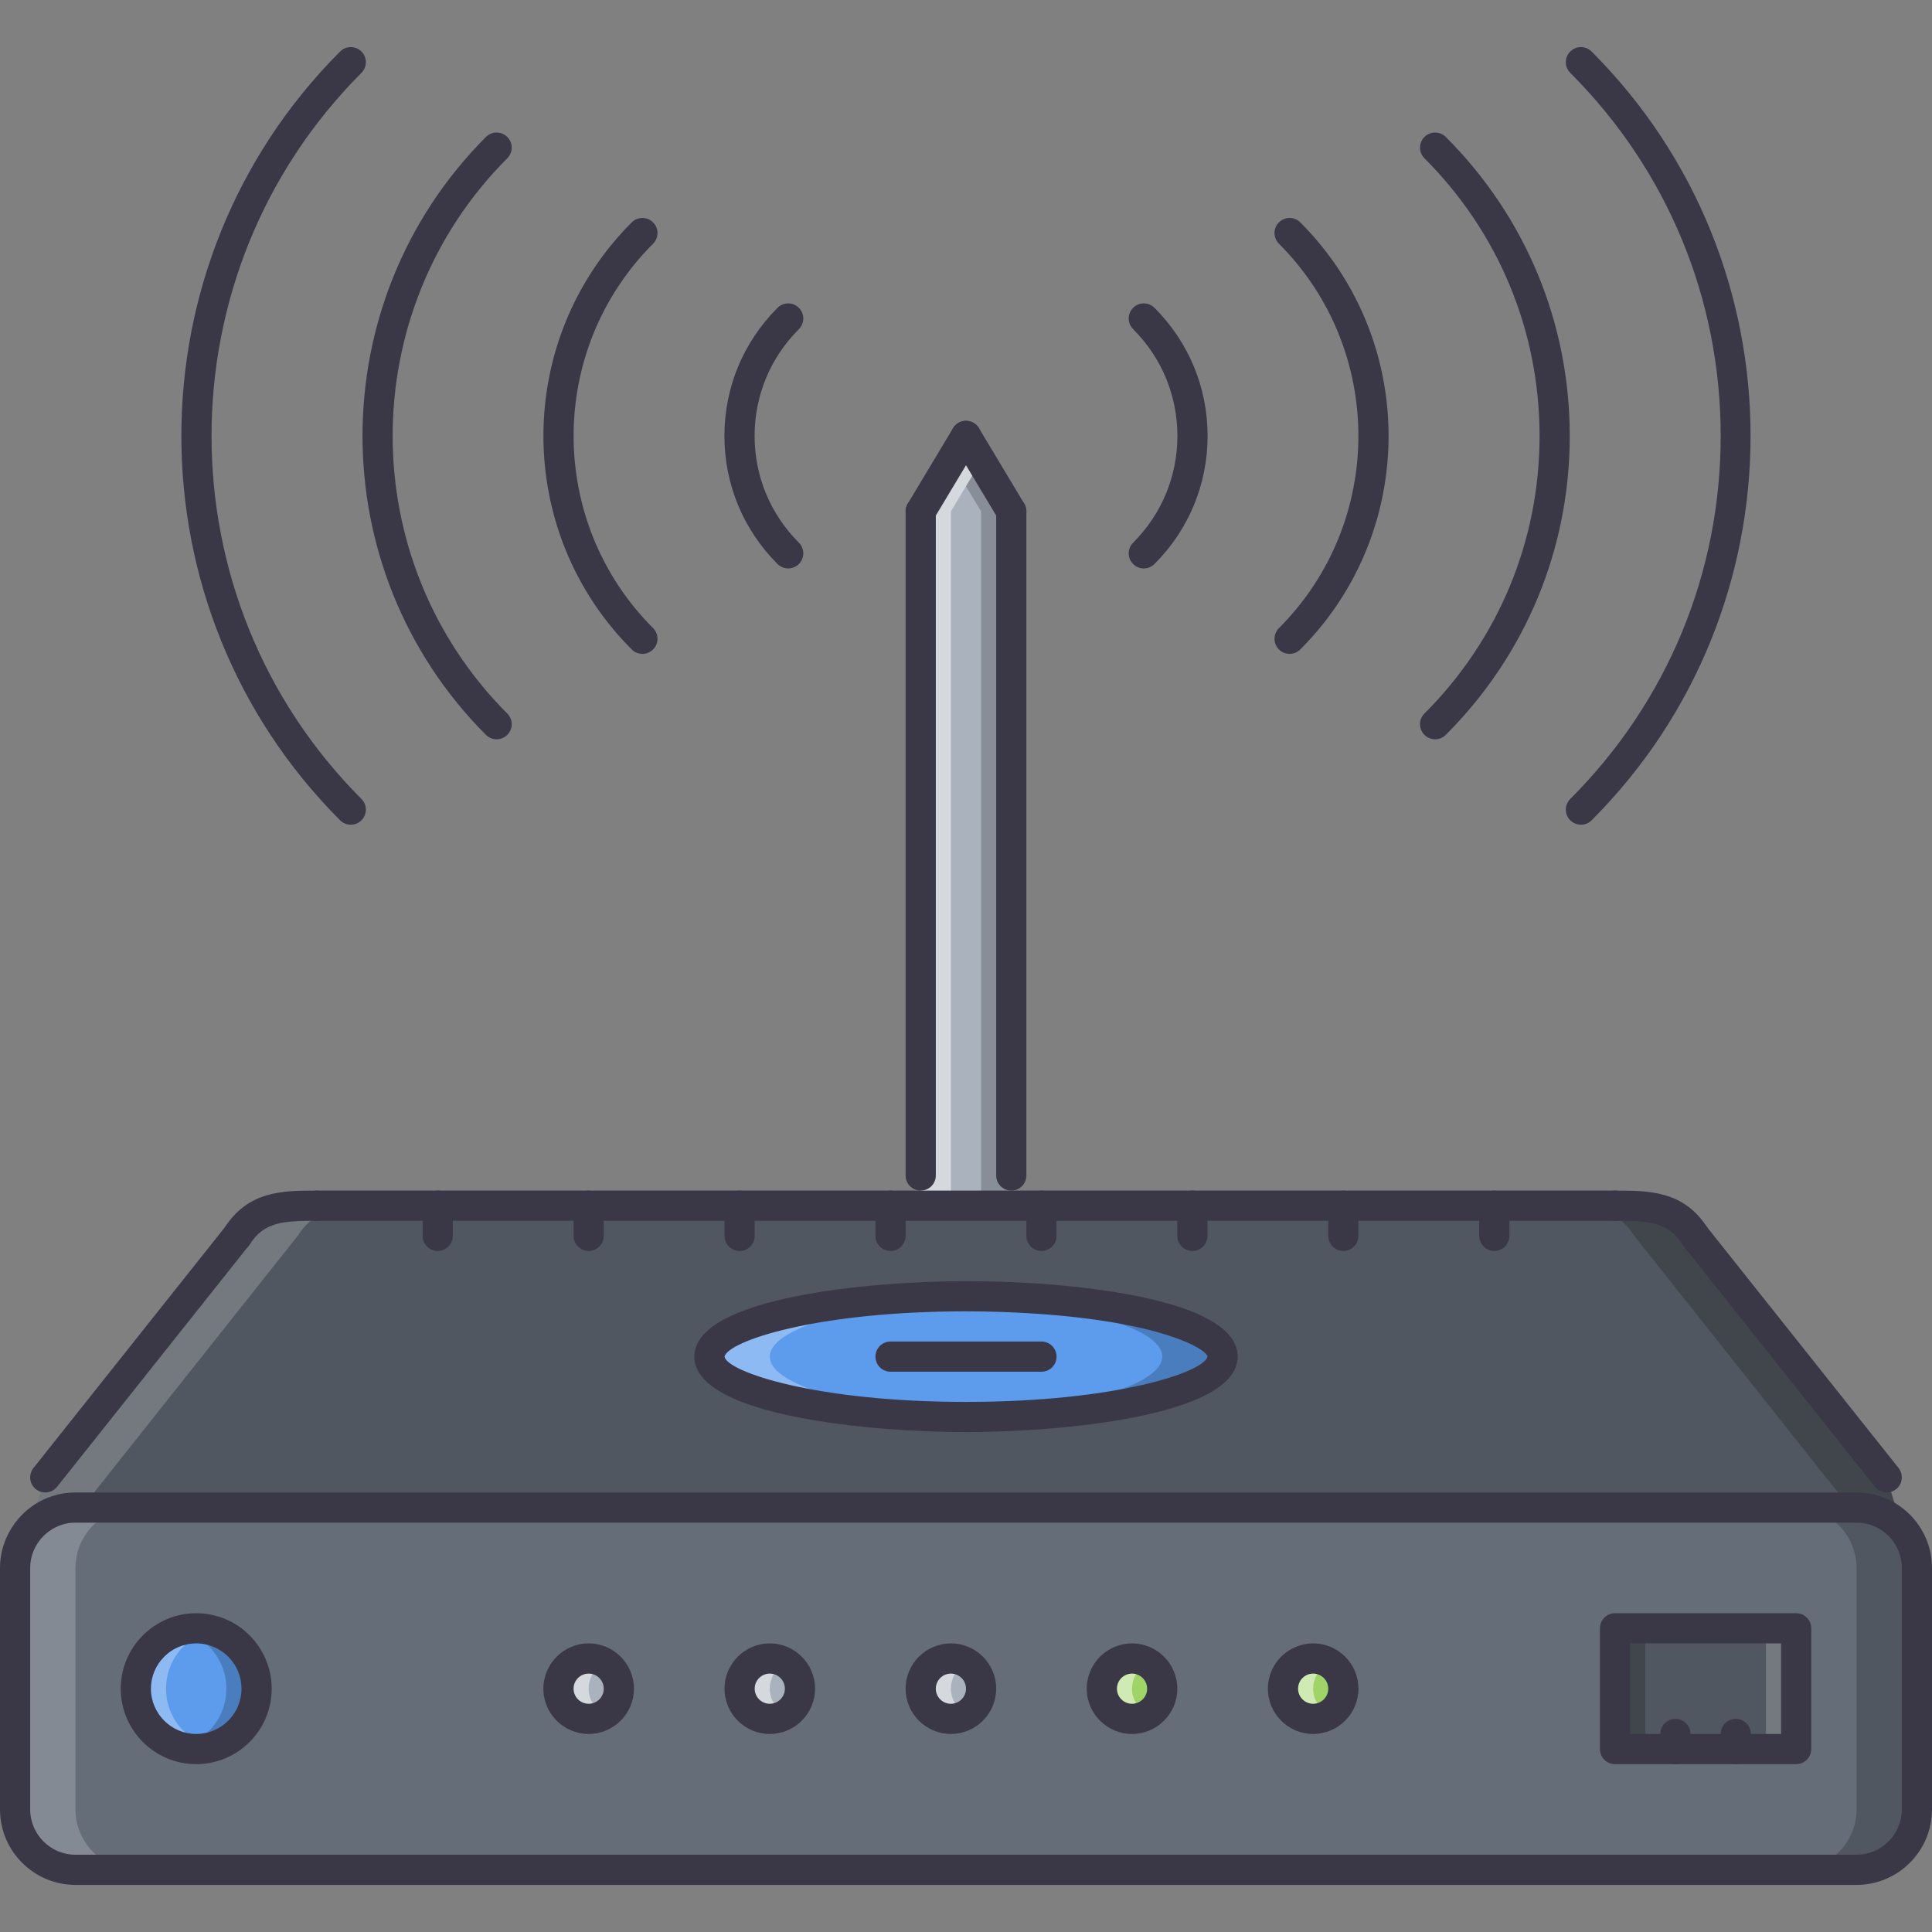 <?xml version="1.0" encoding="iso-8859-1"?>
<!-- Generator: Adobe Illustrator 19.0.0, SVG Export Plug-In . SVG Version: 6.00 Build 0)  -->
<svg version="1.1" id="Capa_1" xmlns="http://www.w3.org/2000/svg" xmlns:xlink="http://www.w3.org/1999/xlink" x="0px" y="0px"
	 viewBox="0 0 511.941 511.941" style="enable-background:new 0 0 511.941 511.941;" xml:space="preserve">
<rect x="0" y="0" width="511.941" height="511.941" fill="#808080" stroke="none"/>
<path style="fill:#656D78;" d="M507.943,415.471v63.992c0,8.804-7.203,15.998-15.999,15.998H19.998
	c-8.796,0-15.999-7.194-15.999-15.998v-63.992c0-7.117,4.718-13.28,11.28-15.28c1.438-0.476,3.039-0.718,4.719-0.718h235.973
	h235.973C500.74,399.473,507.943,406.674,507.943,415.471z"/>
<g style="opacity:0.2;">
	<path style="fill:#FFFFFF;" d="M19.998,479.463v-63.992c0-7.117,4.718-13.28,11.279-15.28c1.438-0.476,3.039-0.718,4.719-0.718
		H19.998c-1.68,0-3.281,0.242-4.719,0.718c-6.562,2-11.28,8.163-11.28,15.28v63.992c0,8.804,7.203,15.998,15.999,15.998h15.998
		C27.2,495.461,19.998,488.267,19.998,479.463z"/>
</g>
<g style="opacity:0.2;">
	<path d="M491.944,415.471v63.992c0,7.124-4.718,13.279-11.279,15.279c-1.438,0.484-3.039,0.719-4.719,0.719h15.998
		c1.68,0,3.281-0.234,4.719-0.719c6.562-2,11.28-8.155,11.28-15.279v-63.992c0-8.797-7.203-15.998-15.999-15.998h-15.998
		C484.742,399.473,491.944,406.674,491.944,415.471z"/>
</g>
<g>
	<path style="fill:#A0D468;" d="M347.96,439.468c4.398,0,7.999,3.601,7.999,7.999c0,4.397-3.601,7.999-7.999,7.999
		c-4.397,0-7.999-3.602-7.999-7.999C339.961,443.069,343.563,439.468,347.96,439.468z"/>
	<path style="fill:#A0D468;" d="M299.966,439.468c4.397,0,7.999,3.601,7.999,7.999c0,4.397-3.602,7.999-7.999,7.999
		c-4.398,0-7.999-3.602-7.999-7.999C291.967,443.069,295.568,439.468,299.966,439.468z"/>
</g>
<g>
	<path style="fill:#AAB2BD;" d="M251.971,439.468c4.398,0,7.999,3.601,7.999,7.999c0,4.397-3.601,7.999-7.999,7.999
		c-4.398,0-7.999-3.602-7.999-7.999C243.972,443.069,247.574,439.468,251.971,439.468z"/>
	<path style="fill:#AAB2BD;" d="M203.977,439.468c4.398,0,7.999,3.601,7.999,7.999c0,4.397-3.601,7.999-7.999,7.999
		s-7.999-3.602-7.999-7.999C195.978,443.069,199.579,439.468,203.977,439.468z"/>
	<path style="fill:#AAB2BD;" d="M155.983,439.468c4.397,0,7.999,3.601,7.999,7.999c0,4.397-3.602,7.999-7.999,7.999
		c-4.398,0-7.999-3.602-7.999-7.999C147.984,443.069,151.584,439.468,155.983,439.468z"/>
</g>
<g style="opacity:0.5;">
	<path style="fill:#FFFFFF;" d="M155.983,447.467c0-2.914,1.656-5.359,3.999-6.766c-1.195-0.71-2.515-1.233-3.999-1.233
		c-4.398,0-7.999,3.601-7.999,7.999c0,4.397,3.601,7.999,7.999,7.999c1.484,0,2.804-0.523,3.999-1.234
		C157.638,452.833,155.983,450.381,155.983,447.467z"/>
</g>
<g style="opacity:0.5;">
	<path style="fill:#FFFFFF;" d="M203.977,447.467c0-2.914,1.656-5.359,4-6.766c-1.195-0.71-2.515-1.233-4-1.233
		c-4.398,0-7.999,3.601-7.999,7.999c0,4.397,3.601,7.999,7.999,7.999c1.484,0,2.805-0.523,4-1.234
		C205.633,452.833,203.977,450.381,203.977,447.467z"/>
</g>
<g style="opacity:0.5;">
	<path style="fill:#FFFFFF;" d="M251.971,447.467c0-2.914,1.656-5.359,4-6.766c-1.195-0.71-2.516-1.233-4-1.233
		c-4.398,0-7.999,3.601-7.999,7.999c0,4.397,3.601,7.999,7.999,7.999c1.484,0,2.804-0.523,4-1.234
		C253.627,452.833,251.971,450.381,251.971,447.467z"/>
</g>
<g style="opacity:0.5;">
	<path style="fill:#FFFFFF;" d="M299.966,447.467c0-2.914,1.656-5.359,4-6.766c-1.195-0.71-2.516-1.233-4-1.233
		c-4.398,0-7.999,3.601-7.999,7.999c0,4.397,3.601,7.999,7.999,7.999c1.484,0,2.805-0.523,4-1.234
		C301.622,452.833,299.966,450.381,299.966,447.467z"/>
</g>
<g style="opacity:0.5;">
	<path style="fill:#FFFFFF;" d="M347.96,447.467c0-2.914,1.656-5.359,4-6.766c-1.195-0.71-2.516-1.233-4-1.233
		c-4.397,0-7.999,3.601-7.999,7.999c0,4.397,3.602,7.999,7.999,7.999c1.484,0,2.805-0.523,4-1.234
		C349.617,452.833,347.96,450.381,347.96,447.467z"/>
</g>
<path style="fill:#5D9CEC;" d="M274.93,344.119c28.317,1.922,49.033,8.077,49.033,15.357c0,8.804-30.396,15.998-67.992,15.998
	c-37.519,0-67.992-7.194-67.992-15.998c0-8.796,30.473-15.998,67.992-15.998C262.533,343.479,268.931,343.721,274.93,344.119z"/>
<g style="opacity:0.3;">
	<path style="fill:#FFFFFF;" d="M203.977,359.477c0-8.132,26.06-14.889,59.642-15.865c-2.523-0.07-5.062-0.133-7.647-0.133
		c-37.519,0-67.992,7.202-67.992,15.998c0,8.804,30.473,15.998,67.992,15.998c2.711,0,5.374-0.047,8.007-0.117
		C230.224,374.42,203.977,367.64,203.977,359.477z"/>
</g>
<g style="opacity:0.2;">
	<path d="M307.965,359.477c0,8.14-26.06,14.889-59.642,15.865c2.523,0.07,5.062,0.133,7.647,0.133
		c37.519,0,67.992-7.194,67.992-15.998c0-8.796-30.474-15.998-67.992-15.998c-2.711,0-5.374,0.047-8.007,0.125
		C281.718,344.541,307.965,351.314,307.965,359.477z"/>
</g>
<path style="fill:#5D9CEC;" d="M51.994,431.469c8.796,0,15.998,7.202,15.998,15.998c0,8.804-7.202,15.998-15.998,15.998
	c-8.882,0-15.998-7.194-15.998-15.998C35.996,438.671,43.113,431.469,51.994,431.469z"/>
<g style="opacity:0.3;">
	<path style="fill:#FFFFFF;" d="M43.995,447.467c0-7.413,5.077-13.639,11.983-15.428c-1.281-0.336-2.601-0.57-3.984-0.57
		c-8.882,0-15.998,7.202-15.998,15.998c0,8.804,7.116,15.998,15.998,15.998c1.383,0,2.703-0.234,3.984-0.563
		C49.073,461.106,43.995,454.888,43.995,447.467z"/>
</g>
<g style="opacity:0.2;">
	<path d="M59.993,447.467c0,7.421-5.078,13.639-11.983,15.436c1.281,0.328,2.602,0.563,3.984,0.563
		c8.882,0,15.998-7.194,15.998-15.998c0-8.796-7.116-15.998-15.998-15.998c-1.383,0-2.703,0.234-3.984,0.57
		C54.916,433.828,59.993,440.054,59.993,447.467z"/>
</g>
<g style="opacity:0.2;">
	<polygon points="475.946,431.469 475.946,463.465 459.948,463.465 443.95,463.465 427.951,463.465 427.951,431.469 	"/>
</g>
<polygon style="fill:#AAB2BD;" points="267.97,135.506 267.97,311.483 267.97,319.482 243.972,319.482 243.972,311.483 
	243.972,135.506 255.971,115.509 "/>
<g style="opacity:0.5;">
	<polygon style="fill:#FFFFFF;" points="251.971,135.506 259.97,122.176 255.971,115.509 243.972,135.506 243.972,311.483 
		243.972,319.482 251.971,319.482 251.971,311.483 	"/>
</g>
<g style="opacity:0.2;">
	<polygon points="259.97,135.506 255.971,128.843 259.97,122.168 267.97,135.506 267.97,311.483 267.97,319.482 259.97,319.482 
		259.97,311.483 	"/>
</g>
<path style="fill:#656D78;" d="M449.066,327.481c-5.116-7.999-12.639-7.999-21.114-7.999h-31.997H355.96h-39.995H275.97h-7.999
	h-23.998h-8h-39.995h-39.995h-39.996H83.991c-8.476,0-15.998,0-21.114,7.999L12,391.473l-4.343,13.882
	c1.438-0.484,10.663-5.882,12.343-5.882h235.971h235.973l11.929,5.397l-3.93-13.397L449.066,327.481z M255.971,375.475
	c-37.519,0-67.992-7.194-67.992-15.998c0-8.796,30.473-15.998,67.992-15.998c6.562,0,12.96,0.242,18.959,0.641
	c28.317,1.922,49.033,8.077,49.033,15.357C323.963,368.281,293.568,375.475,255.971,375.475z"/>
<g style="opacity:0.2;">
	<path d="M449.066,327.481c-5.116-7.999-12.639-7.999-21.114-7.999h-31.997H355.96h-39.995H275.97h-7.999h-23.998h-8h-39.995
		h-39.995h-39.996H83.991c-8.476,0-15.998,0-21.114,7.999L12,391.473l-4.343,13.882c1.438-0.484,10.663-5.882,12.343-5.882h235.971
		h235.973l11.929,5.397l-3.93-13.397L449.066,327.481z M255.971,375.475c-37.519,0-67.992-7.194-67.992-15.998
		c0-8.796,30.473-15.998,67.992-15.998c6.562,0,12.96,0.242,18.959,0.641c28.317,1.922,49.033,8.077,49.033,15.357
		C323.963,368.281,293.568,375.475,255.971,375.475z"/>
</g>
<g style="opacity:0.2;">
	<path style="fill:#FFFFFF;" d="M21.748,399.473l57.126-71.992c5.116-7.999,12.639-7.999,21.114-7.999H83.991
		c-8.476,0-15.998,0-21.114,7.999L12,391.473l-4.343,13.882c1.438-0.484,10.663-5.882,12.343-5.882H21.748z"/>
</g>
<g style="opacity:0.2;">
	<path d="M490.195,399.473l-57.127-71.992c-5.116-7.999-12.639-7.999-21.114-7.999h15.998c8.476,0,15.998,0,21.114,7.999
		l50.877,63.992l4.344,13.882c-1.438-0.484-10.663-5.882-12.343-5.882H490.195z"/>
</g>
<g style="opacity:0.2;">
	<rect x="427.951" y="431.471" width="7.999" height="31.996"/>
</g>
<g style="opacity:0.2;">
	<rect x="467.951" y="431.471" style="fill:#FFFFFF;" width="7.999" height="31.996"/>
</g>
<g>
	<path style="fill:#3A3847;" d="M491.944,499.461H19.998C8.968,499.461,0,490.493,0,479.463v-63.992
		c0-8.719,5.804-16.568,14.115-19.107c1.734-0.578,3.75-0.891,5.883-0.891h471.945c11.03,0,19.998,8.976,19.998,19.998v63.992
		C511.942,490.493,502.974,499.461,491.944,499.461z M19.998,403.472c-1.273,0-2.43,0.172-3.453,0.516
		c-5.069,1.547-8.546,6.257-8.546,11.483v63.992c0,6.616,5.382,11.999,11.999,11.999h471.945c6.616,0,11.999-5.383,11.999-11.999
		v-63.992c0-6.617-5.383-11.999-11.999-11.999H19.998z"/>
	<path style="fill:#3A3847;" d="M11.999,395.473c-0.875,0-1.75-0.281-2.492-0.867c-1.727-1.375-2.016-3.891-0.641-5.616
		l50.877-63.993c1.383-1.742,3.898-2,5.624-0.648c1.727,1.375,2.016,3.898,0.641,5.625l-50.877,63.991
		C14.342,394.957,13.171,395.473,11.999,395.473z"/>
	<path style="fill:#3A3847;" d="M499.943,395.473c-1.172,0-2.343-0.516-3.132-1.508l-50.877-63.992
		c-1.375-1.727-1.086-4.25,0.641-5.625c1.741-1.352,4.249-1.094,5.624,0.648l50.877,63.993c1.375,1.726,1.086,4.241-0.641,5.616
		C501.693,395.192,500.818,395.473,499.943,395.473z"/>
	<path style="fill:#3A3847;" d="M427.951,323.481H83.991c-2.21,0-4-1.789-4-3.999c0-2.211,1.789-4,4-4h343.96
		c2.21,0,3.999,1.789,3.999,4C431.95,321.692,430.161,323.481,427.951,323.481z"/>
	<path style="fill:#3A3847;" d="M62.876,331.481c-0.742,0-1.484-0.203-2.156-0.625c-1.859-1.195-2.406-3.664-1.211-5.531
		c6.296-9.843,15.537-9.843,24.481-9.843c2.211,0,4,1.789,4,4c0,2.21-1.789,3.999-4,3.999c-8.819,0-13.99,0.289-17.748,6.156
		C65.485,330.832,64.188,331.481,62.876,331.481z"/>
	<path style="fill:#3A3847;" d="M449.066,331.481c-1.313,0-2.608-0.648-3.366-1.844c-3.758-5.867-8.929-6.156-17.748-6.156
		c-2.211,0-4-1.789-4-3.999c0-2.211,1.789-4,4-4c8.944,0,18.186,0,24.481,9.843c1.195,1.867,0.648,4.336-1.211,5.531
		C450.55,331.278,449.808,331.481,449.066,331.481z"/>
	<path style="fill:#3A3847;" d="M255.971,379.475c-24.903,0-71.992-4.18-71.992-19.998s47.088-19.998,71.992-19.998
		c6.327,0,12.796,0.219,19.225,0.648c15.865,1.078,52.767,5.117,52.767,19.35C327.962,375.295,280.874,379.475,255.971,379.475z
		 M255.971,347.479c-39.839,0-63.172,7.943-63.993,12.029c0.82,4.023,24.154,11.968,63.993,11.968
		c39.878,0,63.188-7.937,63.993-12.022c-0.406-2.117-12.358-9.108-45.308-11.342C268.415,347.69,262.126,347.479,255.971,347.479z"
		/>
	<path style="fill:#3A3847;" d="M275.969,363.477h-39.996c-2.21,0-3.999-1.789-3.999-4s1.789-4,3.999-4h39.996
		c2.21,0,3.999,1.789,3.999,4S278.179,363.477,275.969,363.477z"/>
	<path style="fill:#3A3847;" d="M115.987,331.481c-2.21,0-4-1.789-4-4v-7.999c0-2.211,1.789-4,4-4s4,1.789,4,4v7.999
		C119.987,329.692,118.198,331.481,115.987,331.481z"/>
	<path style="fill:#3A3847;" d="M155.983,331.481c-2.211,0-4-1.789-4-4v-7.999c0-2.211,1.789-4,4-4c2.21,0,3.999,1.789,3.999,4
		v7.999C159.982,329.692,158.193,331.481,155.983,331.481z"/>
	<path style="fill:#3A3847;" d="M195.978,331.481c-2.211,0-4-1.789-4-4v-7.999c0-2.211,1.789-4,4-4s4,1.789,4,4v7.999
		C199.977,329.692,198.189,331.481,195.978,331.481z"/>
	<path style="fill:#3A3847;" d="M235.973,331.481c-2.21,0-3.999-1.789-3.999-4v-7.999c0-2.211,1.789-4,3.999-4c2.211,0,4,1.789,4,4
		v7.999C239.973,329.692,238.184,331.481,235.973,331.481z"/>
	<path style="fill:#3A3847;" d="M275.969,331.481c-2.211,0-4-1.789-4-4v-7.999c0-2.211,1.789-4,4-4c2.21,0,3.999,1.789,3.999,4
		v7.999C279.968,329.692,278.179,331.481,275.969,331.481z"/>
	<path style="fill:#3A3847;" d="M315.964,331.481c-2.211,0-4-1.789-4-4v-7.999c0-2.211,1.789-4,4-4s4,1.789,4,4v7.999
		C319.964,329.692,318.175,331.481,315.964,331.481z"/>
	<path style="fill:#3A3847;" d="M355.959,331.481c-2.21,0-3.999-1.789-3.999-4v-7.999c0-2.211,1.789-4,3.999-4c2.211,0,4,1.789,4,4
		v7.999C359.959,329.692,358.17,331.481,355.959,331.481z"/>
	<path style="fill:#3A3847;" d="M395.954,331.481c-2.21,0-3.999-1.789-3.999-4v-7.999c0-2.211,1.789-4,3.999-4c2.211,0,4,1.789,4,4
		v7.999C399.954,329.692,398.165,331.481,395.954,331.481z"/>
	<path style="fill:#3A3847;" d="M51.994,467.465c-11.03,0-19.998-8.969-19.998-19.998c0-11.022,8.968-19.998,19.998-19.998
		s19.998,8.976,19.998,19.998C71.992,458.496,63.024,467.465,51.994,467.465z M51.994,435.468c-6.616,0-11.999,5.382-11.999,11.999
		c0,6.616,5.383,11.998,11.999,11.998c6.616,0,11.999-5.382,11.999-11.998C63.993,440.85,58.611,435.468,51.994,435.468z"/>
	<path style="fill:#3A3847;" d="M475.946,467.465h-47.995c-2.211,0-4-1.789-4-4v-31.996c0-2.211,1.789-4,4-4h47.994
		c2.211,0,4,1.789,4,4v31.996C479.946,465.676,478.157,467.465,475.946,467.465z M431.95,459.465h39.996v-23.997H431.95V459.465z"/>
	<path style="fill:#3A3847;" d="M443.95,467.465c-2.211,0-3.999-1.789-3.999-4v-4c0-2.21,1.788-3.999,3.999-3.999
		s3.999,1.789,3.999,3.999v4C447.949,465.676,446.16,467.465,443.95,467.465z"/>
	<path style="fill:#3A3847;" d="M459.948,467.465c-2.211,0-3.999-1.789-3.999-4v-4c0-2.21,1.788-3.999,3.999-3.999
		s3.999,1.789,3.999,3.999v4C463.947,465.676,462.159,467.465,459.948,467.465z"/>
	<path style="fill:#3A3847;" d="M155.983,459.465c-6.617,0-11.999-5.382-11.999-11.998c0-6.617,5.382-11.999,11.999-11.999
		c6.616,0,11.998,5.382,11.998,11.999C167.981,454.083,162.599,459.465,155.983,459.465z M155.983,443.467c-2.203,0-4,1.797-4,4
		c0,2.211,1.797,3.999,4,3.999s3.999-1.788,3.999-3.999C159.982,445.264,158.185,443.467,155.983,443.467z"/>
	<path style="fill:#3A3847;" d="M203.977,459.465c-6.616,0-11.999-5.382-11.999-11.998c0-6.617,5.382-11.999,11.999-11.999
		s11.999,5.382,11.999,11.999C215.976,454.083,210.593,459.465,203.977,459.465z M203.977,443.467c-2.203,0-4,1.797-4,4
		c0,2.211,1.796,3.999,4,3.999s4-1.788,4-3.999C207.976,445.264,206.18,443.467,203.977,443.467z"/>
	<path style="fill:#3A3847;" d="M251.971,459.465c-6.617,0-11.999-5.382-11.999-11.998c0-6.617,5.382-11.999,11.999-11.999
		c6.617,0,11.999,5.382,11.999,11.999C263.97,454.083,258.588,459.465,251.971,459.465z M251.971,443.467c-2.203,0-4,1.797-4,4
		c0,2.211,1.797,3.999,4,3.999s4-1.788,4-3.999C255.971,445.264,254.174,443.467,251.971,443.467z"/>
	<path style="fill:#3A3847;" d="M299.966,459.465c-6.617,0-11.999-5.382-11.999-11.998c0-6.617,5.382-11.999,11.999-11.999
		c6.616,0,11.998,5.382,11.998,11.999C311.964,454.083,306.582,459.465,299.966,459.465z M299.966,443.467c-2.203,0-4,1.797-4,4
		c0,2.211,1.797,3.999,4,3.999s4-1.788,4-3.999C303.966,445.264,302.169,443.467,299.966,443.467z"/>
	<path style="fill:#3A3847;" d="M347.96,459.465c-6.616,0-11.998-5.382-11.998-11.998c0-6.617,5.382-11.999,11.998-11.999
		c6.617,0,11.999,5.382,11.999,11.999C359.959,454.083,354.577,459.465,347.96,459.465z M347.96,443.467
		c-2.203,0-3.999,1.797-3.999,4c0,2.211,1.796,3.999,3.999,3.999s4-1.788,4-3.999C351.96,445.264,350.163,443.467,347.96,443.467z"
		/>
	<path style="fill:#3A3847;" d="M243.972,315.482c-2.21,0-4-1.788-4-3.999V135.506c0-2.21,1.789-3.999,4-3.999s4,1.789,4,3.999
		v175.977C247.972,313.694,246.183,315.482,243.972,315.482z"/>
	<path style="fill:#3A3847;" d="M267.97,315.482c-2.211,0-4-1.788-4-3.999V135.506c0-2.21,1.789-3.999,4-3.999
		c2.21,0,3.999,1.789,3.999,3.999v175.977C271.969,313.694,270.18,315.482,267.97,315.482z"/>
	<path style="fill:#3A3847;" d="M243.972,139.506c-0.703,0-1.414-0.184-2.054-0.57c-1.898-1.137-2.516-3.593-1.375-5.488
		l11.999-19.998c1.14-1.898,3.617-2.5,5.484-1.371c1.897,1.137,2.515,3.594,1.374,5.488l-11.998,19.998
		C246.652,138.814,245.324,139.506,243.972,139.506z"/>
	<path style="fill:#3A3847;" d="M267.97,139.506c-1.352,0-2.68-0.691-3.43-1.941l-11.999-19.998
		c-1.141-1.894-0.523-4.351,1.375-5.488c1.875-1.129,4.352-0.527,5.483,1.371l11.999,19.998c1.141,1.895,0.523,4.351-1.375,5.488
		C269.384,139.322,268.673,139.506,267.97,139.506z"/>
	<path style="fill:#3A3847;" d="M303.083,150.625c-1.023,0-2.047-0.39-2.828-1.171c-1.563-1.563-1.563-4.094,0-5.656
		c7.562-7.562,11.732-17.607,11.732-28.29s-4.171-20.729-11.732-28.29c-1.563-1.563-1.563-4.093,0-5.655
		c1.563-1.563,4.093-1.563,5.655,0c9.077,9.073,14.077,21.126,14.077,33.945c0,12.818-5,24.872-14.077,33.945
		C305.129,150.235,304.106,150.625,303.083,150.625z"/>
	<path style="fill:#3A3847;" d="M208.859,150.625c-1.023,0-2.046-0.39-2.828-1.171c-9.077-9.073-14.077-21.127-14.077-33.945
		c0-12.819,5-24.872,14.077-33.945c1.563-1.563,4.093-1.563,5.655,0c1.563,1.562,1.563,4.093,0,5.655
		c-7.562,7.562-11.733,17.607-11.733,28.29c0,10.682,4.171,20.728,11.733,28.29c1.563,1.562,1.563,4.093,0,5.656
		C210.906,150.235,209.883,150.625,208.859,150.625z"/>
	<path style="fill:#3A3847;" d="M341.719,173.263c-1.023,0-2.047-0.391-2.828-1.172c-1.562-1.563-1.562-4.093,0-5.655
		c28.075-28.083,28.075-73.773,0-101.855c-1.562-1.563-1.562-4.094,0-5.656c1.563-1.562,4.094-1.562,5.655,0
		c31.2,31.2,31.2,81.968,0,113.167C343.766,172.873,342.742,173.263,341.719,173.263z"/>
	<path style="fill:#3A3847;" d="M170.223,173.263c-1.023,0-2.047-0.391-2.828-1.172c-31.2-31.199-31.2-81.967,0-113.167
		c1.562-1.562,4.093-1.562,5.656,0c1.562,1.563,1.562,4.094,0,5.656c-28.075,28.083-28.075,73.772,0,101.855
		c1.562,1.562,1.562,4.093,0,5.655C172.27,172.873,171.246,173.263,170.223,173.263z"/>
	<path style="fill:#3A3847;" d="M380.277,195.897c-1.023,0-2.046-0.391-2.827-1.171c-1.563-1.563-1.563-4.093,0-5.656
		c19.669-19.669,30.504-45.795,30.504-73.562s-10.835-53.893-30.504-73.563c-1.563-1.562-1.563-4.093,0-5.655
		c1.562-1.563,4.093-1.563,5.655,0c21.186,21.181,32.848,49.314,32.848,79.218c0,29.902-11.662,58.036-32.848,79.217
		C382.324,195.507,381.3,195.897,380.277,195.897z"/>
	<path style="fill:#3A3847;" d="M131.587,195.897c-1.023,0-2.046-0.391-2.828-1.175c-43.604-43.679-43.604-114.749,0-158.427
		c1.563-1.57,4.093-1.563,5.655-0.008c1.563,1.563,1.563,4.093,0,5.655c-40.487,40.566-40.487,106.566,0,147.132
		c1.563,1.563,1.563,4.093,0,5.656C133.633,195.507,132.61,195.897,131.587,195.897z"/>
	<path style="fill:#3A3847;" d="M92.95,218.536c-1.023,0-2.047-0.391-2.828-1.172c-56.087-56.166-56.087-147.546,0-203.711
		c1.562-1.563,4.093-1.559,5.656-0.004c1.562,1.562,1.562,4.093,0,5.659c-52.971,53.045-52.971,139.355,0,192.4
		c1.562,1.566,1.562,4.097,0,5.66C94.997,218.145,93.974,218.536,92.95,218.536z"/>
	<path style="fill:#3A3847;" d="M418.913,218.536c-1.023,0-2.047-0.391-2.828-1.172c-1.563-1.563-1.563-4.094,0-5.656
		c25.708-25.708,39.863-59.872,39.863-96.2s-14.155-70.492-39.863-96.2c-1.563-1.563-1.563-4.093,0-5.655
		c1.563-1.563,4.094-1.563,5.656,0c56.165,56.161,56.165,147.549,0,203.711C420.96,218.145,419.937,218.536,418.913,218.536z"/>
</g>
<g>
</g>
<g>
</g>
<g>
</g>
<g>
</g>
<g>
</g>
<g>
</g>
<g>
</g>
<g>
</g>
<g>
</g>
<g>
</g>
<g>
</g>
<g>
</g>
<g>
</g>
<g>
</g>
<g>
</g>
</svg>
